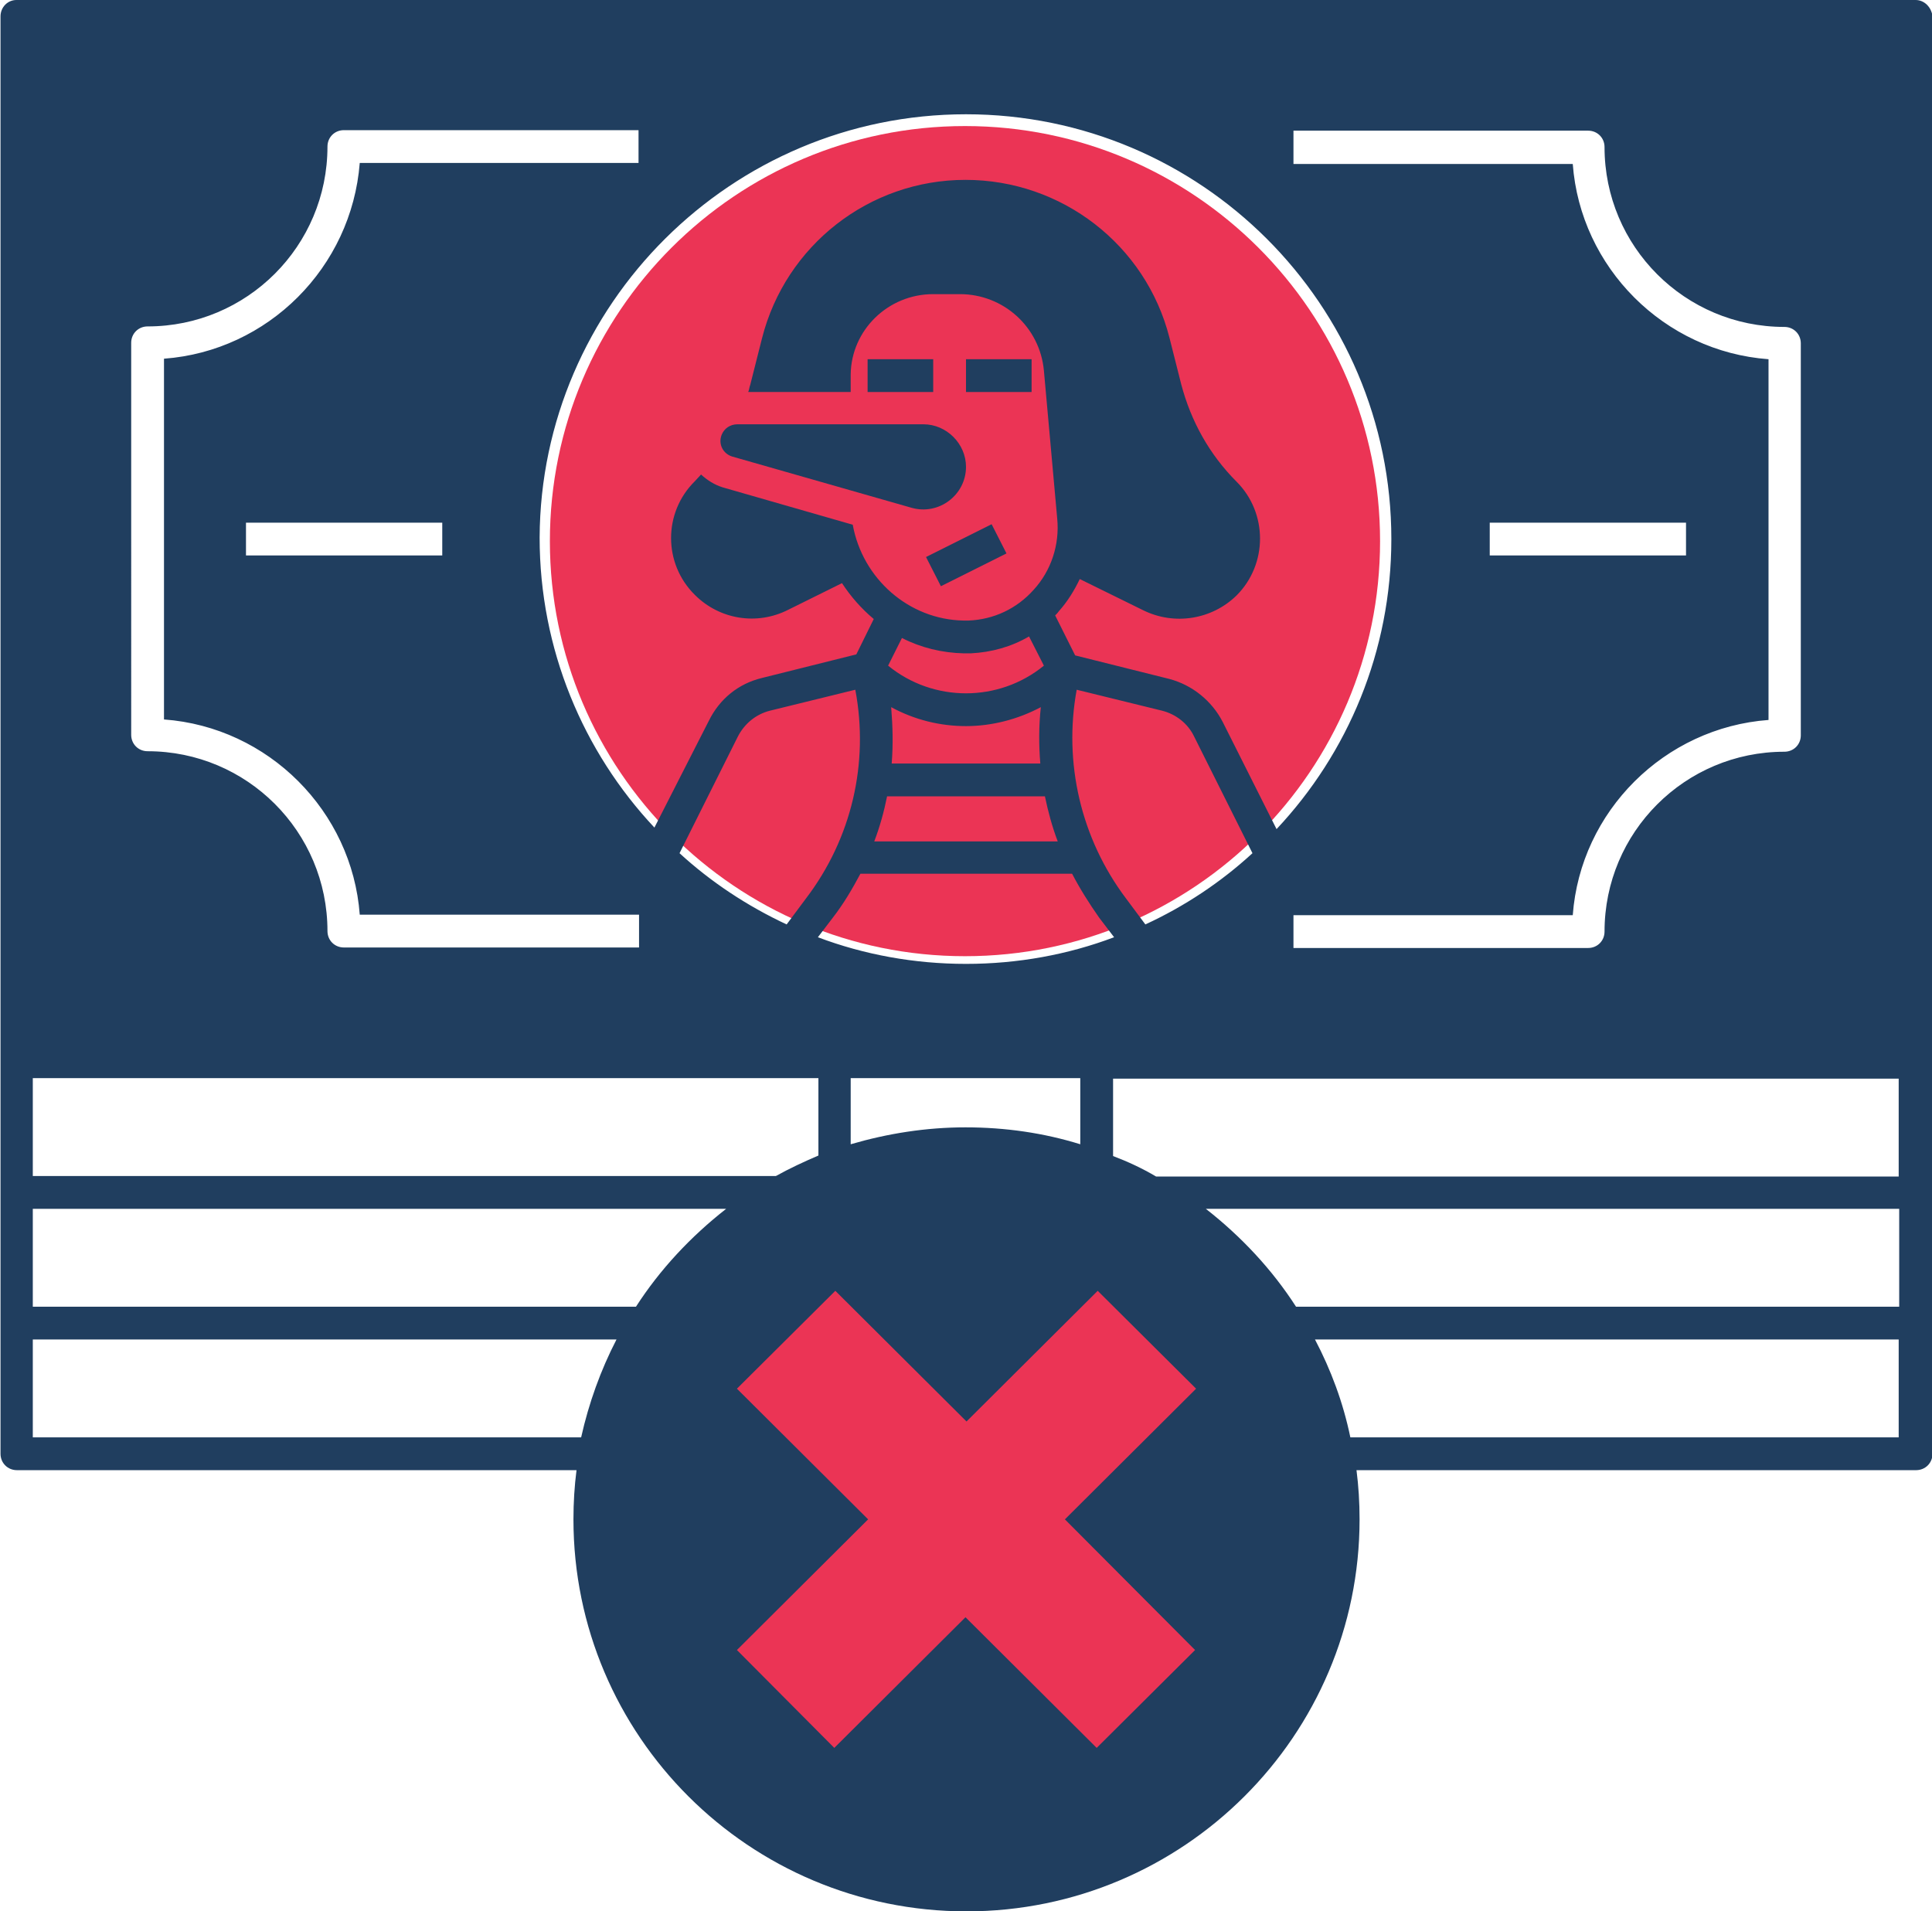 <?xml version="1.0" encoding="utf-8"?>
<!-- Generator: Adobe Illustrator 27.8.1, SVG Export Plug-In . SVG Version: 6.00 Build 0)  -->
<svg version="1.1" id="Layer_1" xmlns="http://www.w3.org/2000/svg" xmlns:xlink="http://www.w3.org/1999/xlink" x="0px" y="0px"
	 viewBox="0 0 377 373" style="enable-background:new 0 0 377 373;" xml:space="preserve">
<style type="text/css">
	.st0{clip-path:url(#SVGID_00000019638347624124057370000017370863227226187682_);}
	.st1{clip-path:url(#SVGID_00000124148485064323522020000003749470006074836865_);}
	.st2{fill:#EB3455;}
	.st3{clip-path:url(#SVGID_00000055699919700997976350000005062620258743730323_);}
	.st4{clip-path:url(#SVGID_00000163769966957152668680000003167090056341869755_);}
	.st5{fill:#203E5F;}
	.st6{clip-path:url(#SVGID_00000156584301970760707260000017447713134933233542_);}
</style>
<g>
	<defs>
		<rect id="SVGID_1_" x="107.3" y="24.6" width="162" height="162"/>
	</defs>
	<clipPath id="SVGID_00000015347964847073459000000010538609657313927605_">
		<use xlink:href="#SVGID_1_"  style="overflow:visible;"/>
	</clipPath>
	<g style="clip-path:url(#SVGID_00000015347964847073459000000010538609657313927605_);">
		<g>
			<defs>
				<path id="SVGID_00000079487251278556706540000010476792756148265151_" d="M188.3,24.6c-44.7,0-81,36.3-81,81s36.3,81,81,81
					s81-36.3,81-81S233,24.6,188.3,24.6"/>
			</defs>
			<clipPath id="SVGID_00000004548134398480064350000012471054036599059385_">
				<use xlink:href="#SVGID_00000079487251278556706540000010476792756148265151_"  style="overflow:visible;"/>
			</clipPath>
			<g style="clip-path:url(#SVGID_00000004548134398480064350000012471054036599059385_);">
				<path class="st2" d="M107.3,24.6h162v162h-162V24.6z"/>
			</g>
		</g>
	</g>
</g>
<g>
	<defs>
		<rect id="SVGID_00000078017839614144970190000014678511265714308272_" x="121.9" y="229.2" width="132.8" height="132.8"/>
	</defs>
	<clipPath id="SVGID_00000086692518819232526440000002050455074455885989_">
		<use xlink:href="#SVGID_00000078017839614144970190000014678511265714308272_"  style="overflow:visible;"/>
	</clipPath>
	<g style="clip-path:url(#SVGID_00000086692518819232526440000002050455074455885989_);">
		<g>
			<defs>
				<path id="SVGID_00000045586938890021581110000001016668657824768160_" d="M188.3,229.2c-36.7,0-66.4,29.7-66.4,66.4
					s29.7,66.4,66.4,66.4s66.4-29.7,66.4-66.4S225,229.2,188.3,229.2"/>
			</defs>
			<clipPath id="SVGID_00000095321999255047891100000012212034773977441719_">
				<use xlink:href="#SVGID_00000045586938890021581110000001016668657824768160_"  style="overflow:visible;"/>
			</clipPath>
			<g style="clip-path:url(#SVGID_00000095321999255047891100000012212034773977441719_);">
				<path class="st2" d="M121.9,229.2h132.8V362H121.9V229.2z"/>
			</g>
		</g>
	</g>
</g>
<path class="st5" d="M169.3,70.1h12.8v6.4h-12.8V70.1z"/>
<path class="st5" d="M188.5,70.1h12.8v6.4h-12.8V70.1z"/>
<path class="st5" d="M180.7,108.7l12.8-6.4l2.9,5.7l-12.8,6.4L180.7,108.7z"/>
<g>
	<defs>
		<rect id="SVGID_00000078767408664330504700000000994379894079052679_" width="377" height="373"/>
	</defs>
	<clipPath id="SVGID_00000075134498183473471760000009154771428054463655_">
		<use xlink:href="#SVGID_00000078767408664330504700000000994379894079052679_"  style="overflow:visible;"/>
	</clipPath>
	<g style="clip-path:url(#SVGID_00000075134498183473471760000009154771428054463655_);">
		<path class="st5" d="M373.8,0H3.2C1.5,0,0.1,1.4,0.1,3.2v280.5c0,1.8,1.4,3.2,3.2,3.2h109.2c-0.4,3.1-0.6,6.3-0.6,9.6
			c0,42.2,34.3,76.5,76.7,76.5c42.3,0,76.7-34.3,76.7-76.5c0-3.3-0.2-6.5-0.6-9.6h109.2c1.8,0,3.2-1.4,3.2-3.2V3.2
			C376.9,1.4,375.5,0,373.8,0z M252.4,25.5h57.5c1.8,0,3.2,1.4,3.2,3.2c0,19.4,15.7,35.1,35.1,35.1c1.8,0,3.2,1.4,3.2,3.2v76.5
			c0,1.8-1.4,3.2-3.2,3.2c-19.4,0-35.1,15.7-35.1,35.1c0,1.8-1.4,3.2-3.2,3.2h-57.5v-6.4h54.5c1.5-20.3,17.9-36.6,38.2-38.1V70.1
			c-20.4-1.5-36.7-17.9-38.2-38.1h-54.5V25.5z M217.2,225.6v-15.1h153.3v19.1H225.6C222.9,228,220.1,226.7,217.2,225.6z M124.1,255
			H6.4v-19.1h135.3C134.8,241.3,128.8,247.7,124.1,255z M151.4,229.5H6.4v-19.1h153.3v15.1C156.9,226.7,154.1,228,151.4,229.5z
			 M188.1,127.5c0.2,0,0.2,0,0.4,0c0.3,0,0.6,0,0.9,0c4.1-0.2,8-1.3,11.4-3.3l2.9,5.7c-8.8,7.2-21.6,7.2-30.4,0l2.7-5.4
			C179.7,126.4,183.8,127.4,188.1,127.5z M188.5,188.1c-10.1,0-19.9-1.8-28.9-5.2l2.9-3.8c2.1-2.7,3.8-5.6,5.4-8.6h41.3
			c1.5,2.9,3.4,5.9,5.3,8.6l2.9,3.8C208.4,186.3,198.6,188.1,188.5,188.1z M203,149h-29c0.3-3.7,0.2-7.3-0.1-11
			c4.6,2.5,9.6,3.7,14.6,3.7s10.1-1.3,14.6-3.7C202.7,141.7,202.7,145.4,203,149z M173.1,155.4h30.8c0.6,2.9,1.4,5.9,2.5,8.8h-35.8
			C171.7,161.3,172.5,158.4,173.1,155.4z M223.5,180.4l-3.8-5.1c-8.8-11.7-12.2-26.5-9.6-40.7l16.7,4.1c2.7,0.7,5,2.5,6.2,5
			l11.4,22.8C238.2,172.2,231.1,176.9,223.5,180.4z M166.9,134.6c2.7,14.3-0.7,29-9.6,40.7l-3.8,5.1c-7.7-3.6-14.8-8.3-20.9-13.9
			l11.4-22.8c1.3-2.5,3.5-4.3,6.2-5L166.9,134.6z M166.1,210.4h44.7v12.9c-7.1-2.2-14.6-3.3-22.4-3.3c-7.7,0-15.2,1.2-22.4,3.3
			V210.4z M290.7,108.4V102H329v6.4H290.7z M188.5,22.3c45.8,0,83,37.1,83,82.9c0,21.9-8.5,41.8-22.4,56.6l-10.5-20.9
			c-2.1-4.1-5.9-7.2-10.4-8.4l-18.4-4.6l-3.9-7.8c0.2-0.2,0.5-0.5,0.7-0.8c1.7-1.9,3-4,4.1-6.3l12.4,6.1c6.1,3,13.4,1.8,18.2-2.9
			c6.1-6.1,6.1-16.1,0-22.2c-5.3-5.3-8.9-11.8-10.8-19l-2.3-9.1c-4.6-18.1-21-30.8-39.8-30.8c-18.8,0-35.1,12.8-39.7,30.9l-2.3,9.1
			c-0.2,0.5-0.2,1-0.4,1.4h20v-3.4c0.1-8.7,7.3-15.7,16.1-15.7h5.2c8.5,0,15.6,6.4,16.4,14.9l2.6,28.9c0.5,5.1-1.2,10.2-4.6,13.9
			c-3.3,3.7-7.8,5.8-12.7,6c-0.3,0-0.6,0-1,0c-10.7-0.2-19.7-8.2-21.6-18.7l-25.4-7.3c-1.6-0.5-3-1.4-4.2-2.5
			c-0.4,0.4-0.8,0.9-1.2,1.3c-6.2,6.1-6.2,16.1,0,22.2c4.8,4.8,12.1,6,18.2,2.9l10.5-5.2c1.7,2.6,3.8,5,6.2,7l-3.4,6.9l-18.4,4.6
			c-4.6,1.1-8.3,4.1-10.4,8.4l-10.6,20.8c-13.9-14.8-22.4-34.8-22.4-56.6C105.5,59.5,142.7,22.3,188.5,22.3z M25.6,66.9
			c0-1.8,1.4-3.2,3.2-3.2c19.4,0,35.1-15.7,35.1-35.1c0-1.8,1.4-3.2,3.2-3.2h57.5v6.4H70.2C68.6,52.2,52.3,68.5,32,70v70.4
			c20.4,1.5,36.7,17.9,38.2,38.1h54.5v6.4H67.1c-1.8,0-3.2-1.4-3.2-3.2c0-19.4-15.7-35.1-35.1-35.1c-1.8,0-3.2-1.4-3.2-3.2V66.9z
			 M86.3,102v6.4H48V102H86.3z M6.4,280.5v-19.1h113.9c-3.1,6-5.4,12.4-6.9,19.1H6.4z M233.2,322l-19.2,19.1l-25.6-25.5l-25.6,25.5
			L143.8,322l25.6-25.5L143.8,271l19.2-19.1l25.6,25.5l25.6-25.5l19.2,19.1l-25.6,25.5L233.2,322z M235.3,235.9h135.3V255H252.9
			C248.2,247.7,242.2,241.3,235.3,235.9z M263.5,280.5c-1.4-6.8-3.8-13.2-6.9-19.1h113.9v19.1H263.5z"/>
	</g>
</g>
<path class="st5" d="M142.9,89.1l35,10c5.3,1.5,10.6-2.5,10.6-8c0-4.5-3.8-8.3-8.3-8.3h-36.3c-1.4,0-2.6,0.8-3.1,2.1
	C140.1,86.8,141.2,88.6,142.9,89.1z"/>
</svg>
